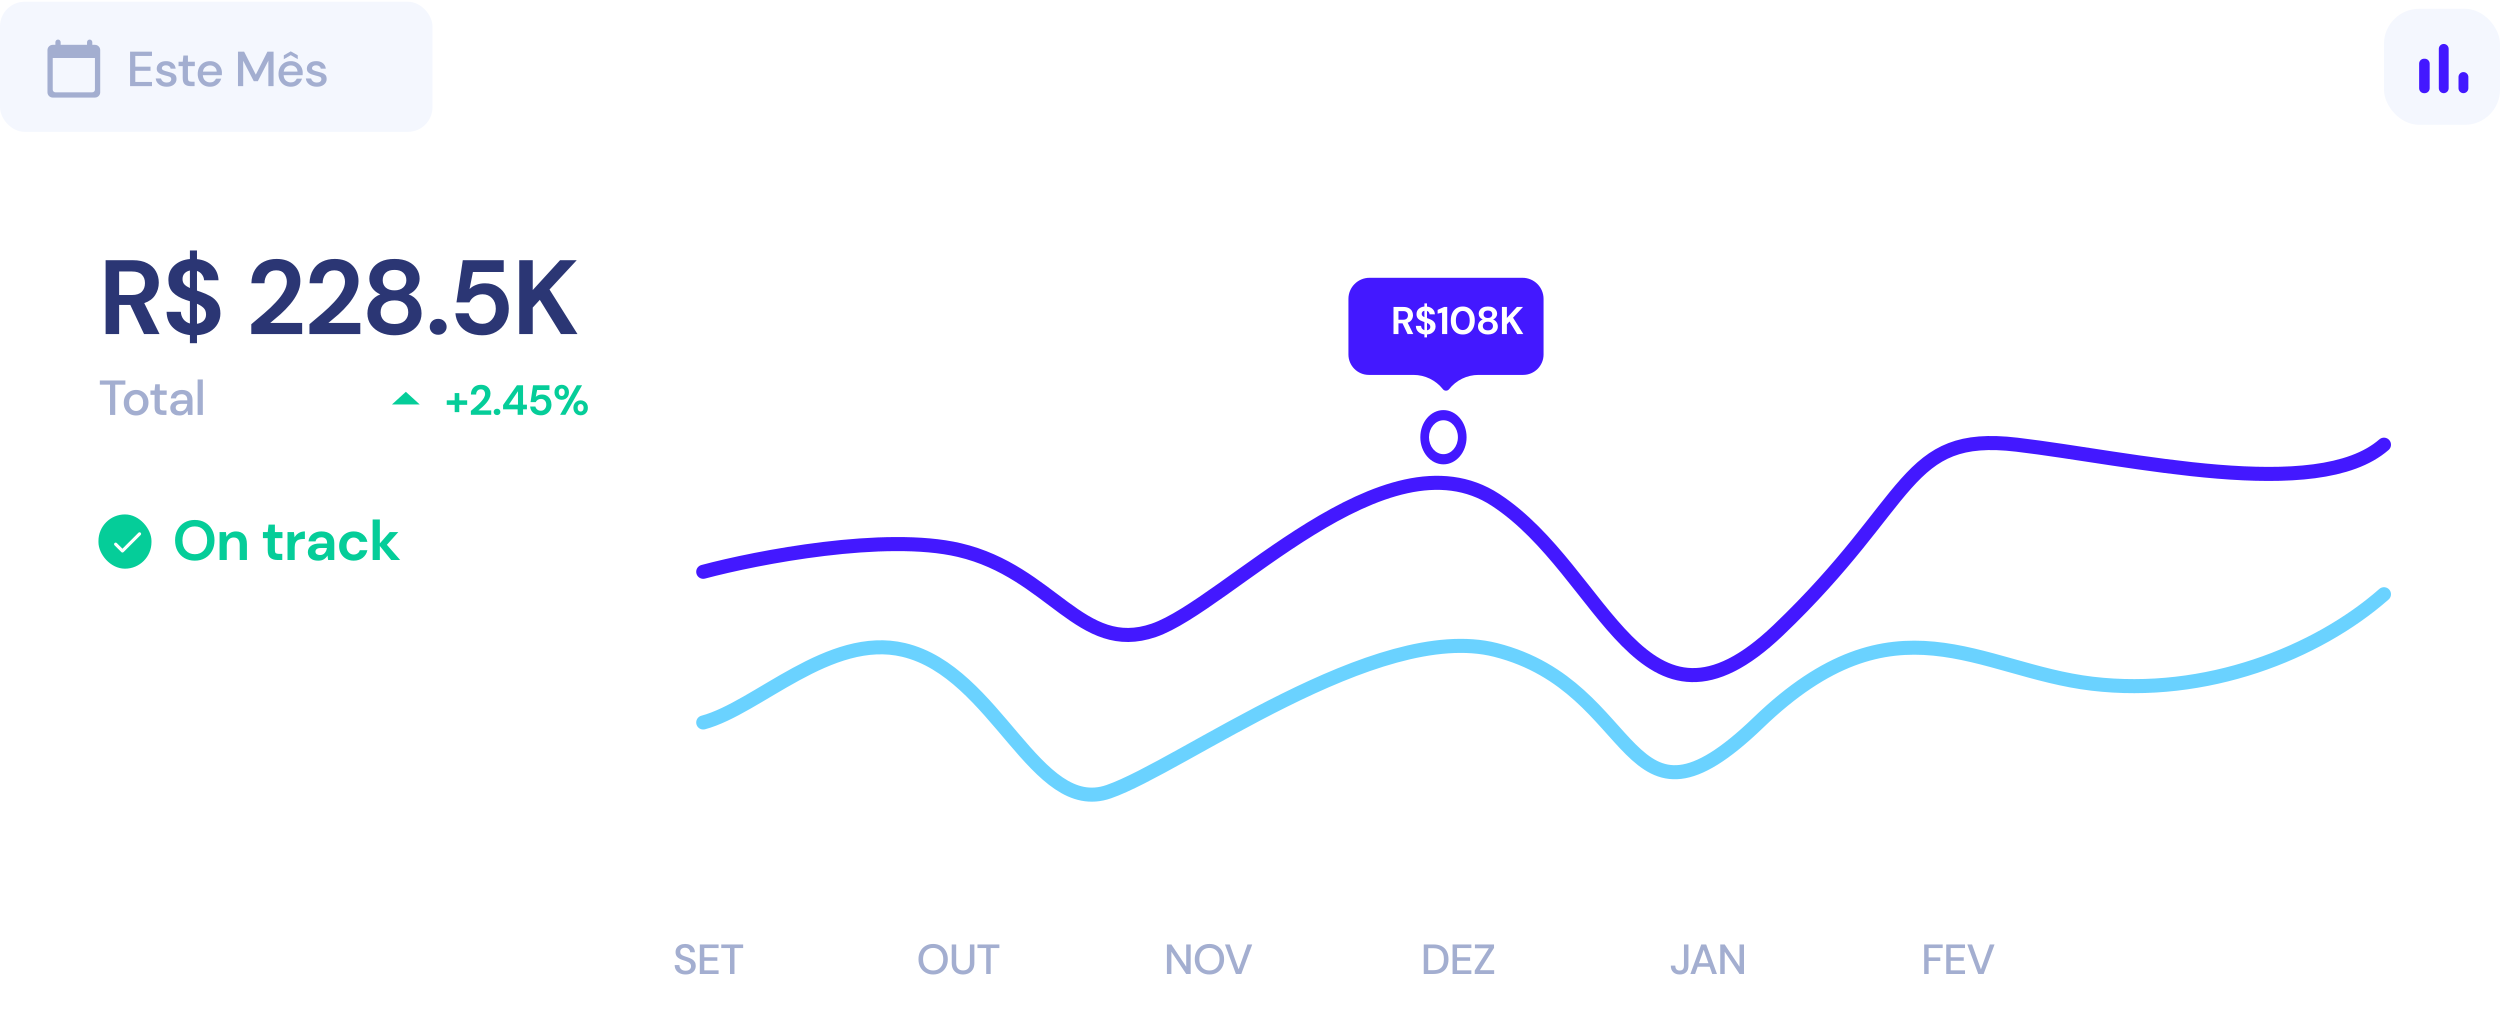 <svg width="711" height="292" viewBox="0 0 711 292" fill="none" xmlns="http://www.w3.org/2000/svg">
<g filter="url(#filter0_d_1506_149)">
<path d="M200 149.618C215.483 145.496 251.72 138.488 272.804 143.434C299.158 149.618 307.394 173.4 328.147 166.265C348.901 159.131 394.033 108.713 425.329 129.165C456.624 149.618 466.837 203.365 505.709 166.265C544.582 129.165 541.287 109.664 573.571 113.469C605.855 117.274 658.893 130.116 678 113.469" stroke="#4318FF" stroke-width="4" stroke-linecap="round"/>
</g>
<path d="M200 205.476C215.483 201.316 235.908 179.847 256.991 184.838C283.345 191.077 294.546 232.359 315.3 225.16C336.054 217.961 391.481 176.29 425.329 184.838C467.166 195.404 461.236 242.912 500.109 205.476C538.981 168.04 562.7 190.604 594.984 194.444C627.268 198.283 658.893 185.798 678 169" stroke="#6AD2FF" stroke-width="4" stroke-linecap="round"/>
<ellipse cx="410.517" cy="124.346" rx="6.579" ry="7.717" fill="#4318FF"/>
<ellipse cx="410.518" cy="124.343" rx="4.112" ry="4.823" fill="white"/>
<path d="M383.492 85.004C383.492 81.69 386.178 79.004 389.492 79.004H432.99C436.304 79.004 438.99 81.69 438.99 85.004V100.813C438.99 104.022 436.388 106.624 433.179 106.624H420.492C417.227 106.624 414.143 108.121 412.122 110.685V110.685C411.673 111.255 410.809 111.255 410.36 110.685V110.685C408.34 108.121 405.255 106.624 401.991 106.624H389.304C386.094 106.624 383.492 104.022 383.492 100.813V85.004Z" fill="#4318FF"/>
<path d="M396.312 95V87.3H399.139C399.755 87.3 400.261 87.406 400.657 87.619C401.06 87.824 401.361 88.107 401.559 88.466C401.757 88.818 401.856 89.21 401.856 89.643C401.856 90.112 401.731 90.541 401.482 90.93C401.24 91.319 400.858 91.601 400.338 91.777L401.933 95H400.316L398.886 91.964H397.72V95H396.312ZM397.72 90.93H399.051C399.52 90.93 399.865 90.816 400.085 90.589C400.305 90.362 400.415 90.061 400.415 89.687C400.415 89.32 400.305 89.027 400.085 88.807C399.872 88.587 399.524 88.477 399.04 88.477H397.72V90.93ZM405.101 95.957V95.11C404.39 95.029 403.811 94.78 403.363 94.362C402.916 93.944 402.685 93.383 402.67 92.679H404.155C404.17 92.972 404.258 93.229 404.419 93.449C404.588 93.669 404.815 93.819 405.101 93.9V91.579C405.035 91.557 404.966 91.535 404.892 91.513C404.826 91.491 404.757 91.469 404.683 91.447C404.089 91.242 403.635 90.978 403.319 90.655C403.011 90.332 402.857 89.903 402.857 89.368C402.85 88.737 403.055 88.231 403.473 87.85C403.891 87.461 404.434 87.238 405.101 87.179V86.288H405.838V87.19C406.498 87.256 407.03 87.487 407.433 87.883C407.844 88.272 408.06 88.774 408.082 89.39H406.575C406.568 89.177 406.498 88.983 406.366 88.807C406.242 88.624 406.066 88.495 405.838 88.422V90.468C405.897 90.49 405.956 90.512 406.014 90.534C406.073 90.549 406.132 90.567 406.19 90.589C406.572 90.721 406.92 90.875 407.235 91.051C407.551 91.227 407.804 91.462 407.994 91.755C408.185 92.041 408.28 92.411 408.28 92.866C408.28 93.247 408.185 93.603 407.994 93.933C407.811 94.263 407.536 94.538 407.169 94.758C406.81 94.971 406.366 95.092 405.838 95.121V95.957H405.101ZM404.331 89.269C404.331 89.504 404.401 89.694 404.54 89.841C404.68 89.98 404.867 90.101 405.101 90.204V88.378C404.874 88.422 404.687 88.521 404.54 88.675C404.401 88.829 404.331 89.027 404.331 89.269ZM406.784 92.965C406.784 92.672 406.696 92.441 406.52 92.272C406.344 92.103 406.117 91.96 405.838 91.843V93.933C406.132 93.889 406.363 93.783 406.531 93.614C406.7 93.445 406.784 93.229 406.784 92.965ZM410.125 95V88.906L408.86 89.203V88.125L410.719 87.3H411.588V95H410.125ZM416.018 95.132C415.306 95.132 414.698 94.967 414.192 94.637C413.686 94.3 413.293 93.834 413.015 93.24C412.743 92.639 412.608 91.942 412.608 91.15C412.608 90.365 412.743 89.672 413.015 89.071C413.293 88.47 413.686 88.004 414.192 87.674C414.698 87.337 415.306 87.168 416.018 87.168C416.729 87.168 417.338 87.337 417.844 87.674C418.35 88.004 418.738 88.47 419.01 89.071C419.288 89.672 419.428 90.365 419.428 91.15C419.428 91.942 419.288 92.639 419.01 93.24C418.738 93.834 418.35 94.3 417.844 94.637C417.338 94.967 416.729 95.132 416.018 95.132ZM416.018 93.867C416.597 93.867 417.07 93.625 417.437 93.141C417.803 92.657 417.987 91.993 417.987 91.15C417.987 90.307 417.803 89.643 417.437 89.159C417.07 88.675 416.597 88.433 416.018 88.433C415.431 88.433 414.954 88.675 414.588 89.159C414.228 89.643 414.049 90.307 414.049 91.15C414.049 91.993 414.228 92.657 414.588 93.141C414.954 93.625 415.431 93.867 416.018 93.867ZM423.167 95.132C422.639 95.132 422.163 95.04 421.737 94.857C421.312 94.666 420.971 94.399 420.714 94.054C420.465 93.709 420.34 93.31 420.34 92.855C420.34 92.386 420.461 91.975 420.703 91.623C420.953 91.271 421.279 91.018 421.682 90.864C421.33 90.71 421.052 90.49 420.846 90.204C420.641 89.911 420.538 89.584 420.538 89.225C420.538 88.858 420.637 88.521 420.835 88.213C421.033 87.898 421.327 87.645 421.715 87.454C422.111 87.263 422.595 87.168 423.167 87.168C423.739 87.168 424.22 87.263 424.608 87.454C424.997 87.645 425.29 87.898 425.488 88.213C425.686 88.521 425.785 88.858 425.785 89.225C425.785 89.577 425.679 89.903 425.466 90.204C425.261 90.497 424.986 90.717 424.641 90.864C425.052 91.018 425.378 91.271 425.62 91.623C425.862 91.975 425.983 92.386 425.983 92.855C425.983 93.31 425.859 93.709 425.609 94.054C425.36 94.399 425.019 94.666 424.586 94.857C424.161 95.04 423.688 95.132 423.167 95.132ZM423.167 90.446C423.549 90.446 423.849 90.347 424.069 90.149C424.289 89.951 424.399 89.698 424.399 89.39C424.399 89.053 424.289 88.789 424.069 88.598C423.857 88.407 423.556 88.312 423.167 88.312C422.771 88.312 422.467 88.407 422.254 88.598C422.042 88.789 421.935 89.053 421.935 89.39C421.935 89.705 422.042 89.962 422.254 90.16C422.474 90.351 422.779 90.446 423.167 90.446ZM423.167 93.955C423.637 93.955 423.992 93.841 424.234 93.614C424.476 93.379 424.597 93.086 424.597 92.734C424.597 92.345 424.469 92.041 424.212 91.821C423.963 91.601 423.615 91.491 423.167 91.491C422.72 91.491 422.364 91.601 422.1 91.821C421.844 92.041 421.715 92.345 421.715 92.734C421.715 93.086 421.836 93.379 422.078 93.614C422.328 93.841 422.691 93.955 423.167 93.955ZM427.148 95V87.3H428.556V90.413L431.405 87.3H433.143L430.305 90.358L433.22 95H431.493L429.293 91.436L428.556 92.239V95H427.148Z" fill="white"/>
<path d="M194.985 277.144C194.369 277.144 193.829 277.036 193.365 276.82C192.901 276.604 192.537 276.296 192.273 275.896C192.017 275.496 191.885 275.02 191.877 274.468H193.221C193.229 274.916 193.385 275.296 193.689 275.608C193.993 275.92 194.421 276.076 194.973 276.076C195.461 276.076 195.841 275.96 196.113 275.728C196.393 275.488 196.533 275.184 196.533 274.816C196.533 274.52 196.465 274.28 196.329 274.096C196.201 273.912 196.021 273.76 195.789 273.64C195.565 273.52 195.305 273.412 195.009 273.316C194.713 273.22 194.401 273.116 194.073 273.004C193.425 272.788 192.937 272.508 192.609 272.164C192.289 271.82 192.129 271.368 192.129 270.808C192.121 270.336 192.229 269.924 192.453 269.572C192.685 269.22 193.005 268.948 193.413 268.756C193.829 268.556 194.313 268.456 194.865 268.456C195.409 268.456 195.885 268.556 196.293 268.756C196.709 268.956 197.033 269.236 197.265 269.596C197.497 269.948 197.617 270.36 197.625 270.832H196.281C196.281 270.616 196.225 270.412 196.113 270.22C196.001 270.02 195.837 269.856 195.621 269.728C195.405 269.6 195.141 269.536 194.829 269.536C194.429 269.528 194.097 269.628 193.833 269.836C193.577 270.044 193.449 270.332 193.449 270.7C193.449 271.028 193.545 271.28 193.737 271.456C193.929 271.632 194.193 271.78 194.529 271.9C194.865 272.012 195.249 272.144 195.681 272.296C196.097 272.432 196.469 272.596 196.797 272.788C197.125 272.98 197.385 273.232 197.577 273.544C197.777 273.856 197.877 274.252 197.877 274.732C197.877 275.156 197.769 275.552 197.553 275.92C197.337 276.28 197.013 276.576 196.581 276.808C196.149 277.032 195.617 277.144 194.985 277.144ZM199.028 277V268.6H204.368V269.632H200.3V272.248H204.008V273.256H200.3V275.968H204.368V277H199.028ZM207.611 277V269.632H205.127V268.6H211.355V269.632H208.883V277H207.611Z" fill="#A3AED0"/>
<path d="M265.39 277.144C264.558 277.144 263.83 276.96 263.206 276.592C262.582 276.224 262.094 275.716 261.742 275.068C261.39 274.412 261.214 273.656 261.214 272.8C261.214 271.944 261.39 271.192 261.742 270.544C262.094 269.888 262.582 269.376 263.206 269.008C263.83 268.64 264.558 268.456 265.39 268.456C266.222 268.456 266.95 268.64 267.574 269.008C268.198 269.376 268.682 269.888 269.026 270.544C269.378 271.192 269.554 271.944 269.554 272.8C269.554 273.656 269.378 274.412 269.026 275.068C268.682 275.716 268.198 276.224 267.574 276.592C266.95 276.96 266.222 277.144 265.39 277.144ZM265.39 276.004C265.966 276.004 266.466 275.876 266.89 275.62C267.322 275.364 267.658 274.996 267.898 274.516C268.138 274.036 268.258 273.464 268.258 272.8C268.258 272.136 268.138 271.564 267.898 271.084C267.658 270.604 267.322 270.236 266.89 269.98C266.466 269.724 265.966 269.596 265.39 269.596C264.814 269.596 264.31 269.724 263.878 269.98C263.446 270.236 263.11 270.604 262.87 271.084C262.638 271.564 262.522 272.136 262.522 272.8C262.522 273.464 262.638 274.036 262.87 274.516C263.11 274.996 263.446 275.364 263.878 275.62C264.31 275.876 264.814 276.004 265.39 276.004ZM273.875 277.144C273.275 277.144 272.731 277.028 272.243 276.796C271.763 276.556 271.379 276.192 271.091 275.704C270.811 275.216 270.671 274.596 270.671 273.844V268.6H271.943V273.856C271.943 274.592 272.119 275.132 272.471 275.476C272.823 275.82 273.299 275.992 273.899 275.992C274.491 275.992 274.963 275.82 275.315 275.476C275.667 275.132 275.843 274.592 275.843 273.856V268.6H277.115V273.844C277.115 274.596 276.967 275.216 276.671 275.704C276.383 276.192 275.991 276.556 275.495 276.796C275.007 277.028 274.467 277.144 273.875 277.144ZM280.475 277V269.632H277.991V268.6H284.219V269.632H281.747V277H280.475Z" fill="#A3AED0"/>
<path d="M331.872 277V268.6H333.144L337.356 274.924V268.6H338.628V277H337.356L333.144 270.676V277H331.872ZM343.968 277.144C343.136 277.144 342.408 276.96 341.784 276.592C341.16 276.224 340.672 275.716 340.32 275.068C339.968 274.412 339.792 273.656 339.792 272.8C339.792 271.944 339.968 271.192 340.32 270.544C340.672 269.888 341.16 269.376 341.784 269.008C342.408 268.64 343.136 268.456 343.968 268.456C344.8 268.456 345.528 268.64 346.152 269.008C346.776 269.376 347.26 269.888 347.604 270.544C347.956 271.192 348.132 271.944 348.132 272.8C348.132 273.656 347.956 274.412 347.604 275.068C347.26 275.716 346.776 276.224 346.152 276.592C345.528 276.96 344.8 277.144 343.968 277.144ZM343.968 276.004C344.544 276.004 345.044 275.876 345.468 275.62C345.9 275.364 346.236 274.996 346.476 274.516C346.716 274.036 346.836 273.464 346.836 272.8C346.836 272.136 346.716 271.564 346.476 271.084C346.236 270.604 345.9 270.236 345.468 269.98C345.044 269.724 344.544 269.596 343.968 269.596C343.392 269.596 342.888 269.724 342.456 269.98C342.024 270.236 341.688 270.604 341.448 271.084C341.216 271.564 341.1 272.136 341.1 272.8C341.1 273.464 341.216 274.036 341.448 274.516C341.688 274.996 342.024 275.364 342.456 275.62C342.888 275.876 343.392 276.004 343.968 276.004ZM351.489 277L348.381 268.6H349.737L352.257 275.68L354.789 268.6H356.133L353.025 277H351.489Z" fill="#A3AED0"/>
<path d="M404.916 277V268.6H407.64C408.624 268.6 409.432 268.772 410.064 269.116C410.704 269.46 411.176 269.948 411.48 270.58C411.792 271.204 411.948 271.948 411.948 272.812C411.948 273.668 411.792 274.412 411.48 275.044C411.176 275.668 410.704 276.152 410.064 276.496C409.432 276.832 408.624 277 407.64 277H404.916ZM406.188 275.92H407.592C408.352 275.92 408.952 275.796 409.392 275.548C409.84 275.3 410.16 274.944 410.352 274.48C410.552 274.016 410.652 273.46 410.652 272.812C410.652 272.164 410.552 271.604 410.352 271.132C410.16 270.66 409.84 270.3 409.392 270.052C408.952 269.796 408.352 269.668 407.592 269.668H406.188V275.92ZM413.114 277V268.6H418.454V269.632H414.386V272.248H418.094V273.256H414.386V275.968H418.454V277H413.114ZM419.417 277V276.016L423.425 269.68H419.465V268.6H424.901V269.584L420.881 275.92H424.937V277H419.417Z" fill="#A3AED0"/>
<path d="M477.73 277.144C476.946 277.144 476.322 276.924 475.858 276.484C475.402 276.044 475.174 275.424 475.174 274.624H476.446C476.446 275.024 476.542 275.356 476.734 275.62C476.934 275.884 477.258 276.016 477.706 276.016C478.146 276.016 478.458 275.892 478.642 275.644C478.826 275.388 478.918 275.064 478.918 274.672V268.6H480.19V274.672C480.19 275.464 479.97 276.076 479.53 276.508C479.09 276.932 478.49 277.144 477.73 277.144ZM480.746 277L483.842 268.6H485.234L488.306 277H486.962L486.242 274.948H482.81L482.09 277H480.746ZM483.17 273.94H485.882L484.526 270.112L483.17 273.94ZM489.237 277V268.6H490.509L494.721 274.924V268.6H495.993V277H494.721L490.509 270.676V277H489.237Z" fill="#A3AED0"/>
<path d="M547.235 277V268.6H552.503V269.632H548.507V272.284H551.819V273.304H548.507V277H547.235ZM553.51 277V268.6H558.85V269.632H554.782V272.248H558.49V273.256H554.782V275.968H558.85V277H553.51ZM562.61 277L559.502 268.6H560.858L563.378 275.68L565.91 268.6H567.254L564.146 277H562.61Z" fill="#A3AED0"/>
<path d="M31.29 118V109.404H28.392V108.2H35.658V109.404H32.774V118H31.29ZM38.701 118.168C38.038 118.168 37.441 118.019 36.909 117.72C36.386 117.412 35.971 116.987 35.663 116.446C35.355 115.895 35.201 115.256 35.201 114.528C35.201 113.8 35.355 113.165 35.663 112.624C35.98 112.073 36.405 111.649 36.937 111.35C37.469 111.042 38.062 110.888 38.715 110.888C39.378 110.888 39.97 111.042 40.493 111.35C41.025 111.649 41.445 112.073 41.753 112.624C42.07 113.165 42.229 113.8 42.229 114.528C42.229 115.256 42.07 115.895 41.753 116.446C41.445 116.987 41.025 117.412 40.493 117.72C39.961 118.019 39.364 118.168 38.701 118.168ZM38.701 116.894C39.056 116.894 39.382 116.805 39.681 116.628C39.989 116.451 40.236 116.189 40.423 115.844C40.61 115.489 40.703 115.051 40.703 114.528C40.703 114.005 40.61 113.571 40.423 113.226C40.246 112.871 40.003 112.605 39.695 112.428C39.396 112.251 39.07 112.162 38.715 112.162C38.36 112.162 38.029 112.251 37.721 112.428C37.422 112.605 37.18 112.871 36.993 113.226C36.806 113.571 36.713 114.005 36.713 114.528C36.713 115.051 36.806 115.489 36.993 115.844C37.18 116.189 37.422 116.451 37.721 116.628C38.02 116.805 38.346 116.894 38.701 116.894ZM46.192 118C45.511 118 44.97 117.837 44.568 117.51C44.167 117.174 43.966 116.581 43.966 115.732V112.302H42.776V111.056H43.966L44.148 109.292H45.45V111.056H47.41V112.302H45.45V115.732C45.45 116.115 45.53 116.381 45.688 116.53C45.856 116.67 46.141 116.74 46.542 116.74H47.34V118H46.192ZM51.013 118.168C50.425 118.168 49.939 118.07 49.556 117.874C49.174 117.678 48.889 117.421 48.703 117.104C48.516 116.777 48.422 116.423 48.422 116.04C48.422 115.368 48.684 114.836 49.206 114.444C49.729 114.052 50.476 113.856 51.447 113.856H53.267V113.73C53.267 113.189 53.117 112.783 52.819 112.512C52.529 112.241 52.151 112.106 51.684 112.106C51.274 112.106 50.914 112.209 50.606 112.414C50.308 112.61 50.126 112.904 50.06 113.296H48.577C48.623 112.792 48.791 112.363 49.081 112.008C49.379 111.644 49.752 111.369 50.2 111.182C50.658 110.986 51.157 110.888 51.699 110.888C52.669 110.888 53.42 111.145 53.953 111.658C54.484 112.162 54.751 112.853 54.751 113.73V118H53.462L53.337 116.81C53.141 117.193 52.856 117.515 52.483 117.776C52.109 118.037 51.619 118.168 51.013 118.168ZM51.306 116.964C51.708 116.964 52.044 116.871 52.315 116.684C52.594 116.488 52.809 116.231 52.959 115.914C53.117 115.597 53.215 115.247 53.252 114.864H51.6C51.013 114.864 50.593 114.967 50.34 115.172C50.098 115.377 49.977 115.634 49.977 115.942C49.977 116.259 50.093 116.511 50.327 116.698C50.569 116.875 50.896 116.964 51.306 116.964ZM56.201 118V107.92H57.685V118H56.201Z" fill="#A3AED0"/>
<path d="M30.04 95V74H37.75C39.43 74 40.81 74.29 41.89 74.87C42.99 75.43 43.81 76.2 44.35 77.18C44.89 78.14 45.16 79.21 45.16 80.39C45.16 81.67 44.82 82.84 44.14 83.9C43.48 84.96 42.44 85.73 41.02 86.21L45.37 95H40.96L37.06 86.72H33.88V95H30.04ZM33.88 83.9H37.51C38.79 83.9 39.73 83.59 40.33 82.97C40.93 82.35 41.23 81.53 41.23 80.51C41.23 79.51 40.93 78.71 40.33 78.11C39.75 77.51 38.8 77.21 37.48 77.21H33.88V83.9ZM54.011 97.61V95.3C52.071 95.08 50.491 94.4 49.271 93.26C48.051 92.12 47.421 90.59 47.381 88.67H51.431C51.471 89.47 51.711 90.17 52.151 90.77C52.611 91.37 53.231 91.78 54.011 92V85.67C53.831 85.61 53.641 85.55 53.441 85.49C53.261 85.43 53.071 85.37 52.871 85.31C51.251 84.75 50.011 84.03 49.151 83.15C48.311 82.27 47.891 81.1 47.891 79.64C47.871 77.92 48.431 76.54 49.571 75.5C50.711 74.44 52.191 73.83 54.011 73.67V71.24H56.021V73.7C57.821 73.88 59.271 74.51 60.371 75.59C61.491 76.65 62.081 78.02 62.141 79.7H58.031C58.011 79.12 57.821 78.59 57.461 78.11C57.121 77.61 56.641 77.26 56.021 77.06V82.64C56.181 82.7 56.341 82.76 56.501 82.82C56.661 82.86 56.821 82.91 56.981 82.97C58.021 83.33 58.971 83.75 59.831 84.23C60.691 84.71 61.381 85.35 61.901 86.15C62.421 86.93 62.681 87.94 62.681 89.18C62.681 90.22 62.421 91.19 61.901 92.09C61.401 92.99 60.651 93.74 59.651 94.34C58.671 94.92 57.461 95.25 56.021 95.33V97.61H54.011ZM51.911 79.37C51.911 80.01 52.101 80.53 52.481 80.93C52.861 81.31 53.371 81.64 54.011 81.92V76.94C53.391 77.06 52.881 77.33 52.481 77.75C52.101 78.17 51.911 78.71 51.911 79.37ZM58.601 89.45C58.601 88.65 58.361 88.02 57.881 87.56C57.401 87.1 56.781 86.71 56.021 86.39V92.09C56.821 91.97 57.451 91.68 57.911 91.22C58.371 90.76 58.601 90.17 58.601 89.45ZM71.47 95V92.21C72.75 91.15 73.99 90.1 75.19 89.06C76.41 88.02 77.49 86.99 78.43 85.97C79.39 84.95 80.15 83.96 80.71 83C81.29 82.02 81.58 81.07 81.58 80.15C81.58 79.29 81.34 78.53 80.86 77.87C80.4 77.21 79.63 76.88 78.55 76.88C77.45 76.88 76.62 77.24 76.06 77.96C75.5 78.68 75.22 79.55 75.22 80.57H71.5C71.54 79.03 71.88 77.75 72.52 76.73C73.16 75.69 74.01 74.92 75.07 74.42C76.13 73.9 77.32 73.64 78.64 73.64C80.78 73.64 82.44 74.23 83.62 75.41C84.82 76.57 85.42 78.08 85.42 79.94C85.42 81.1 85.15 82.23 84.61 83.33C84.09 84.43 83.4 85.49 82.54 86.51C81.68 87.53 80.75 88.49 79.75 89.39C78.75 90.27 77.78 91.09 76.84 91.85H85.93V95H71.47ZM88.009 95V92.21C89.289 91.15 90.529 90.1 91.729 89.06C92.949 88.02 94.029 86.99 94.969 85.97C95.929 84.95 96.689 83.96 97.249 83C97.829 82.02 98.119 81.07 98.119 80.15C98.119 79.29 97.879 78.53 97.399 77.87C96.939 77.21 96.169 76.88 95.089 76.88C93.989 76.88 93.159 77.24 92.599 77.96C92.039 78.68 91.759 79.55 91.759 80.57H88.039C88.079 79.03 88.419 77.75 89.059 76.73C89.699 75.69 90.549 74.92 91.609 74.42C92.669 73.9 93.859 73.64 95.179 73.64C97.319 73.64 98.979 74.23 100.159 75.41C101.359 76.57 101.959 78.08 101.959 79.94C101.959 81.1 101.689 82.23 101.149 83.33C100.629 84.43 99.939 85.49 99.079 86.51C98.219 87.53 97.289 88.49 96.289 89.39C95.289 90.27 94.319 91.09 93.379 91.85H102.469V95H88.009ZM112.204 95.36C110.764 95.36 109.464 95.11 108.304 94.61C107.144 94.09 106.214 93.36 105.514 92.42C104.834 91.48 104.494 90.39 104.494 89.15C104.494 87.87 104.824 86.75 105.484 85.79C106.164 84.83 107.054 84.14 108.154 83.72C107.194 83.3 106.434 82.7 105.874 81.92C105.314 81.12 105.034 80.23 105.034 79.25C105.034 78.25 105.304 77.33 105.844 76.49C106.384 75.63 107.184 74.94 108.244 74.42C109.324 73.9 110.644 73.64 112.204 73.64C113.764 73.64 115.074 73.9 116.134 74.42C117.194 74.94 117.994 75.63 118.534 76.49C119.074 77.33 119.344 78.25 119.344 79.25C119.344 80.21 119.054 81.1 118.474 81.92C117.914 82.72 117.164 83.32 116.224 83.72C117.344 84.14 118.234 84.83 118.894 85.79C119.554 86.75 119.884 87.87 119.884 89.15C119.884 90.39 119.544 91.48 118.864 92.42C118.184 93.36 117.254 94.09 116.074 94.61C114.914 95.11 113.624 95.36 112.204 95.36ZM112.204 82.58C113.244 82.58 114.064 82.31 114.664 81.77C115.264 81.23 115.564 80.54 115.564 79.7C115.564 78.78 115.264 78.06 114.664 77.54C114.084 77.02 113.264 76.76 112.204 76.76C111.124 76.76 110.294 77.02 109.714 77.54C109.134 78.06 108.844 78.78 108.844 79.7C108.844 80.56 109.134 81.26 109.714 81.8C110.314 82.32 111.144 82.58 112.204 82.58ZM112.204 92.15C113.484 92.15 114.454 91.84 115.114 91.22C115.774 90.58 116.104 89.78 116.104 88.82C116.104 87.76 115.754 86.93 115.054 86.33C114.374 85.73 113.424 85.43 112.204 85.43C110.984 85.43 110.014 85.73 109.294 86.33C108.594 86.93 108.244 87.76 108.244 88.82C108.244 89.78 108.574 90.58 109.234 91.22C109.914 91.84 110.904 92.15 112.204 92.15ZM124.621 95.21C123.921 95.21 123.341 94.99 122.881 94.55C122.441 94.11 122.221 93.58 122.221 92.96C122.221 92.32 122.441 91.78 122.881 91.34C123.341 90.9 123.921 90.68 124.621 90.68C125.321 90.68 125.891 90.9 126.331 91.34C126.791 91.78 127.021 92.32 127.021 92.96C127.021 93.58 126.791 94.11 126.331 94.55C125.891 94.99 125.321 95.21 124.621 95.21ZM137.198 95.36C135.658 95.36 134.328 95.09 133.208 94.55C132.108 94.01 131.238 93.27 130.598 92.33C129.978 91.37 129.618 90.29 129.518 89.09H133.268C133.448 89.95 133.888 90.67 134.588 91.25C135.288 91.81 136.158 92.09 137.198 92.09C138.318 92.09 139.228 91.68 139.928 90.86C140.648 90.04 141.008 89.02 141.008 87.8C141.008 86.54 140.648 85.54 139.928 84.8C139.228 84.06 138.338 83.69 137.258 83.69C136.358 83.69 135.578 83.91 134.918 84.35C134.258 84.79 133.788 85.34 133.508 86H129.818L131.618 74H143.258V77.36H134.498L133.538 82.22C133.978 81.74 134.578 81.35 135.338 81.05C136.098 80.73 136.948 80.57 137.888 80.57C139.388 80.57 140.638 80.91 141.638 81.59C142.638 82.25 143.398 83.13 143.918 84.23C144.438 85.31 144.698 86.49 144.698 87.77C144.698 89.23 144.378 90.53 143.738 91.67C143.118 92.81 142.238 93.71 141.098 94.37C139.978 95.03 138.678 95.36 137.198 95.36ZM147.672 95V74H151.512V82.49L159.282 74H164.022L156.282 82.34L164.232 95H159.522L153.522 85.28L151.512 87.47V95H147.672Z" fill="#2B3674"/>
<path d="M127.056 115.141V113.857H129.312V111.781H130.62V113.857H132.864V115.141H130.62V117.217H129.312V115.141H127.056ZM133.916 117.973V116.857C134.428 116.433 134.924 116.013 135.404 115.597C135.892 115.181 136.324 114.769 136.7 114.361C137.084 113.953 137.388 113.557 137.612 113.173C137.844 112.781 137.96 112.401 137.96 112.033C137.96 111.689 137.864 111.385 137.672 111.121C137.488 110.857 137.18 110.725 136.748 110.725C136.308 110.725 135.976 110.869 135.752 111.157C135.528 111.445 135.416 111.793 135.416 112.201H133.928C133.944 111.585 134.08 111.073 134.336 110.665C134.592 110.249 134.932 109.941 135.356 109.741C135.78 109.533 136.256 109.429 136.784 109.429C137.64 109.429 138.304 109.665 138.776 110.137C139.256 110.601 139.496 111.205 139.496 111.949C139.496 112.413 139.388 112.865 139.172 113.305C138.964 113.745 138.688 114.169 138.344 114.577C138 114.985 137.628 115.369 137.228 115.729C136.828 116.081 136.44 116.409 136.064 116.713H139.7V117.973H133.916ZM141.359 118.057C141.079 118.057 140.847 117.969 140.663 117.793C140.487 117.617 140.399 117.405 140.399 117.157C140.399 116.901 140.487 116.685 140.663 116.509C140.847 116.333 141.079 116.245 141.359 116.245C141.639 116.245 141.867 116.333 142.043 116.509C142.227 116.685 142.319 116.901 142.319 117.157C142.319 117.405 142.227 117.617 142.043 117.793C141.867 117.969 141.639 118.057 141.359 118.057ZM147.218 117.973V116.413H143.078V115.189L147.014 109.573H148.754V115.081H149.858V116.413H148.754V117.973H147.218ZM144.722 115.081H147.314V111.265L144.722 115.081ZM153.838 118.117C153.222 118.117 152.69 118.009 152.242 117.793C151.802 117.577 151.454 117.281 151.198 116.905C150.95 116.521 150.806 116.089 150.766 115.609H152.266C152.338 115.953 152.514 116.241 152.794 116.473C153.074 116.697 153.422 116.809 153.838 116.809C154.286 116.809 154.65 116.645 154.93 116.317C155.218 115.989 155.362 115.581 155.362 115.093C155.362 114.589 155.218 114.189 154.93 113.893C154.65 113.597 154.294 113.449 153.862 113.449C153.502 113.449 153.19 113.537 152.926 113.713C152.662 113.889 152.474 114.109 152.362 114.373H150.886L151.606 109.573H156.262V110.917H152.758L152.374 112.861C152.55 112.669 152.79 112.513 153.094 112.393C153.398 112.265 153.738 112.201 154.114 112.201C154.714 112.201 155.214 112.337 155.614 112.609C156.014 112.873 156.318 113.225 156.526 113.665C156.734 114.097 156.838 114.569 156.838 115.081C156.838 115.665 156.71 116.185 156.454 116.641C156.206 117.097 155.854 117.457 155.398 117.721C154.95 117.985 154.43 118.117 153.838 118.117ZM159.755 113.701C159.371 113.701 159.023 113.617 158.711 113.449C158.399 113.273 158.151 113.025 157.967 112.705C157.783 112.385 157.691 112.005 157.691 111.565C157.691 111.125 157.783 110.745 157.967 110.425C158.151 110.105 158.399 109.861 158.711 109.693C159.023 109.517 159.375 109.429 159.767 109.429C160.151 109.429 160.495 109.517 160.799 109.693C161.111 109.861 161.359 110.105 161.543 110.425C161.727 110.745 161.819 111.125 161.819 111.565C161.819 112.005 161.727 112.385 161.543 112.705C161.359 113.025 161.111 113.273 160.799 113.449C160.487 113.617 160.139 113.701 159.755 113.701ZM159.299 117.973L164.039 109.573H165.539L160.799 117.973H159.299ZM159.755 112.633C159.987 112.633 160.187 112.545 160.355 112.369C160.523 112.185 160.607 111.917 160.607 111.565C160.607 111.213 160.523 110.945 160.355 110.761C160.195 110.577 159.995 110.485 159.755 110.485C159.515 110.485 159.311 110.577 159.143 110.761C158.983 110.945 158.903 111.213 158.903 111.565C158.903 111.917 158.983 112.185 159.143 112.369C159.311 112.545 159.515 112.633 159.755 112.633ZM165.131 118.117C164.747 118.117 164.399 118.033 164.087 117.865C163.775 117.689 163.527 117.441 163.343 117.121C163.159 116.801 163.067 116.421 163.067 115.981C163.067 115.541 163.159 115.165 163.343 114.853C163.527 114.533 163.775 114.289 164.087 114.121C164.399 113.945 164.751 113.857 165.143 113.857C165.527 113.857 165.871 113.945 166.175 114.121C166.487 114.289 166.735 114.533 166.919 114.853C167.103 115.165 167.195 115.541 167.195 115.981C167.195 116.421 167.103 116.801 166.919 117.121C166.735 117.441 166.487 117.689 166.175 117.865C165.871 118.033 165.523 118.117 165.131 118.117ZM165.131 117.049C165.371 117.049 165.571 116.961 165.731 116.785C165.899 116.601 165.983 116.333 165.983 115.981C165.983 115.629 165.899 115.361 165.731 115.177C165.571 114.993 165.371 114.901 165.131 114.901C164.891 114.901 164.687 114.993 164.519 115.177C164.359 115.361 164.279 115.629 164.279 115.981C164.279 116.333 164.359 116.601 164.519 116.785C164.687 116.961 164.891 117.049 165.131 117.049Z" fill="#05CD99"/>
<g clip-path="url(#clip0_1506_149)">
<path d="M111.469 115.033L115.42 111.426L119.371 115.033H111.469Z" fill="#05CD99"/>
</g>
<path d="M55.406 159.454C54.286 159.454 53.305 159.208 52.462 158.718C51.63 158.227 50.974 157.55 50.494 156.686C50.025 155.811 49.79 154.803 49.79 153.662C49.79 152.52 50.025 151.518 50.494 150.654C50.974 149.779 51.63 149.096 52.462 148.606C53.305 148.115 54.286 147.87 55.406 147.87C56.516 147.87 57.492 148.115 58.334 148.606C59.177 149.096 59.833 149.779 60.302 150.654C60.772 151.518 61.006 152.52 61.006 153.662C61.006 154.803 60.772 155.811 60.302 156.686C59.833 157.55 59.177 158.227 58.334 158.718C57.492 159.208 56.516 159.454 55.406 159.454ZM55.406 157.614C56.473 157.614 57.321 157.262 57.95 156.558C58.59 155.854 58.91 154.888 58.91 153.662C58.91 152.435 58.59 151.47 57.95 150.766C57.321 150.062 56.473 149.71 55.406 149.71C54.34 149.71 53.486 150.062 52.846 150.766C52.206 151.47 51.886 152.435 51.886 153.662C51.886 154.888 52.206 155.854 52.846 156.558C53.486 157.262 54.34 157.614 55.406 157.614ZM62.447 159.262V151.326H64.255L64.415 152.67C64.66 152.2 65.012 151.827 65.471 151.55C65.94 151.272 66.489 151.134 67.119 151.134C68.1 151.134 68.863 151.443 69.407 152.062C69.951 152.68 70.223 153.587 70.223 154.782V159.262H68.175V154.974C68.175 154.291 68.036 153.768 67.759 153.406C67.481 153.043 67.049 152.862 66.463 152.862C65.887 152.862 65.412 153.064 65.039 153.47C64.676 153.875 64.495 154.44 64.495 155.166V159.262H62.447ZM78.889 159.262C78.057 159.262 77.391 159.059 76.889 158.654C76.388 158.248 76.137 157.528 76.137 156.494V153.038H74.777V151.326H76.137L76.377 149.198H78.185V151.326H80.329V153.038H78.185V156.51C78.185 156.894 78.265 157.16 78.425 157.31C78.596 157.448 78.884 157.518 79.289 157.518H80.281V159.262H78.889ZM81.768 159.262V151.326H83.592L83.784 152.814C84.072 152.302 84.461 151.896 84.952 151.598C85.453 151.288 86.04 151.134 86.712 151.134V153.294H86.136C85.688 153.294 85.288 153.363 84.936 153.502C84.584 153.64 84.306 153.88 84.104 154.222C83.912 154.563 83.816 155.038 83.816 155.646V159.262H81.768ZM90.528 159.454C89.845 159.454 89.285 159.347 88.848 159.134C88.41 158.91 88.085 158.616 87.872 158.254C87.658 157.891 87.552 157.491 87.552 157.054C87.552 156.318 87.84 155.72 88.416 155.262C88.992 154.803 89.856 154.574 91.008 154.574H93.024V154.382C93.024 153.838 92.869 153.438 92.56 153.182C92.25 152.926 91.866 152.798 91.408 152.798C90.992 152.798 90.629 152.899 90.32 153.102C90.01 153.294 89.818 153.582 89.744 153.966H87.744C87.797 153.39 87.989 152.888 88.32 152.462C88.661 152.035 89.098 151.71 89.632 151.486C90.165 151.251 90.762 151.134 91.424 151.134C92.554 151.134 93.445 151.416 94.096 151.982C94.746 152.547 95.072 153.347 95.072 154.382V159.262H93.328L93.136 157.982C92.901 158.408 92.57 158.76 92.144 159.038C91.728 159.315 91.189 159.454 90.528 159.454ZM90.992 157.854C91.578 157.854 92.032 157.662 92.352 157.278C92.682 156.894 92.89 156.419 92.976 155.854H91.232C90.688 155.854 90.298 155.955 90.064 156.158C89.829 156.35 89.712 156.59 89.712 156.878C89.712 157.187 89.829 157.427 90.064 157.598C90.298 157.768 90.608 157.854 90.992 157.854ZM100.594 159.454C99.783 159.454 99.069 159.278 98.45 158.926C97.831 158.574 97.341 158.083 96.978 157.454C96.626 156.824 96.45 156.104 96.45 155.294C96.45 154.483 96.626 153.763 96.978 153.134C97.341 152.504 97.831 152.014 98.45 151.662C99.069 151.31 99.783 151.134 100.594 151.134C101.607 151.134 102.461 151.4 103.154 151.934C103.847 152.456 104.29 153.182 104.482 154.11H102.322C102.215 153.726 102.002 153.427 101.682 153.214C101.373 152.99 101.005 152.878 100.578 152.878C100.013 152.878 99.533 153.091 99.138 153.518C98.743 153.944 98.546 154.536 98.546 155.294C98.546 156.051 98.743 156.643 99.138 157.07C99.533 157.496 100.013 157.71 100.578 157.71C101.005 157.71 101.373 157.603 101.682 157.39C102.002 157.176 102.215 156.872 102.322 156.478H104.482C104.29 157.374 103.847 158.094 103.154 158.638C102.461 159.182 101.607 159.454 100.594 159.454ZM105.98 159.262V147.742H108.028V154.542L110.844 151.326H113.276L110.028 154.942L113.804 159.262H111.244L108.028 155.278V159.262H105.98Z" fill="#05CD99"/>
<rect x="28" y="146.301" width="15.079" height="15.435" rx="7.54" fill="#05CD99"/>
<g clip-path="url(#clip1_1506_149)">
<path d="M34.821 156.05L33.217 154.446C33.038 154.268 32.754 154.268 32.575 154.446C32.397 154.625 32.397 154.909 32.575 155.088L34.496 157.008C34.675 157.187 34.963 157.187 35.142 157.008L40.001 152.155C40.179 151.976 40.179 151.692 40.001 151.513C39.822 151.334 39.538 151.334 39.359 151.513L34.821 156.05Z" fill="white"/>
</g>
<rect x="678" y="2.5" width="33" height="33" rx="10" fill="#F4F7FE"/>
<g clip-path="url(#clip2_1506_149)">
<path d="M689.4 16.7H689.6C690.37 16.7 691 17.33 691 18.1V25.1C691 25.87 690.37 26.5 689.6 26.5H689.4C688.63 26.5 688 25.87 688 25.1V18.1C688 17.33 688.63 16.7 689.4 16.7V16.7ZM695 12.5C695.77 12.5 696.4 13.13 696.4 13.9V25.1C696.4 25.87 695.77 26.5 695 26.5C694.23 26.5 693.6 25.87 693.6 25.1V13.9C693.6 13.13 694.23 12.5 695 12.5ZM700.6 20.5C701.37 20.5 702 21.13 702 21.9V25.1C702 25.87 701.37 26.5 700.6 26.5C699.83 26.5 699.2 25.87 699.2 25.1V21.9C699.2 21.13 699.83 20.5 700.6 20.5V20.5Z" fill="#4318FF"/>
</g>
<rect y="0.5" width="123" height="37" rx="7" fill="#F4F7FE"/>
<g clip-path="url(#clip3_1506_149)">
<path d="M27 12.75H26.25V12C26.25 11.588 25.913 11.25 25.5 11.25C25.087 11.25 24.75 11.588 24.75 12V12.75H17.25V12C17.25 11.588 16.913 11.25 16.5 11.25C16.087 11.25 15.75 11.588 15.75 12V12.75H15C14.175 12.75 13.5 13.425 13.5 14.25V26.25C13.5 27.075 14.175 27.75 15 27.75H27C27.825 27.75 28.5 27.075 28.5 26.25V14.25C28.5 13.425 27.825 12.75 27 12.75ZM26.25 26.25H15.75C15.338 26.25 15 25.913 15 25.5V16.5H27V25.5C27 25.913 26.663 26.25 26.25 26.25Z" fill="#A3AED0"/>
</g>
<path d="M36.994 24.5V14.7H43.224V15.904H38.478V18.956H42.804V20.132H38.478V23.296H43.224V24.5H36.994ZM47.428 24.668C46.551 24.668 45.827 24.453 45.258 24.024C44.689 23.595 44.362 23.025 44.278 22.316H45.776C45.851 22.633 46.028 22.909 46.308 23.142C46.588 23.366 46.957 23.478 47.414 23.478C47.862 23.478 48.189 23.385 48.394 23.198C48.599 23.011 48.702 22.797 48.702 22.554C48.702 22.199 48.557 21.961 48.268 21.84C47.988 21.709 47.596 21.593 47.092 21.49C46.7 21.406 46.308 21.294 45.916 21.154C45.533 21.014 45.211 20.818 44.95 20.566C44.698 20.305 44.572 19.955 44.572 19.516C44.572 18.909 44.805 18.405 45.272 18.004C45.739 17.593 46.392 17.388 47.232 17.388C48.007 17.388 48.632 17.575 49.108 17.948C49.593 18.321 49.878 18.849 49.962 19.53H48.534C48.487 19.231 48.347 18.998 48.114 18.83C47.89 18.662 47.587 18.578 47.204 18.578C46.831 18.578 46.541 18.657 46.336 18.816C46.131 18.965 46.028 19.161 46.028 19.404C46.028 19.647 46.168 19.838 46.448 19.978C46.737 20.118 47.115 20.244 47.582 20.356C48.049 20.459 48.478 20.58 48.87 20.72C49.271 20.851 49.593 21.047 49.836 21.308C50.079 21.569 50.2 21.952 50.2 22.456C50.209 23.091 49.962 23.618 49.458 24.038C48.963 24.458 48.287 24.668 47.428 24.668ZM54.192 24.5C53.511 24.5 52.97 24.337 52.568 24.01C52.167 23.674 51.966 23.081 51.966 22.232V18.802H50.776V17.556H51.966L52.148 15.792H53.45V17.556H55.41V18.802H53.45V22.232C53.45 22.615 53.53 22.881 53.688 23.03C53.856 23.17 54.141 23.24 54.542 23.24H55.34V24.5H54.192ZM59.731 24.668C59.049 24.668 58.443 24.519 57.911 24.22C57.388 23.912 56.977 23.487 56.679 22.946C56.38 22.405 56.231 21.775 56.231 21.056C56.231 20.328 56.375 19.689 56.665 19.138C56.963 18.587 57.374 18.158 57.897 17.85C58.429 17.542 59.045 17.388 59.745 17.388C60.426 17.388 61.019 17.542 61.523 17.85C62.027 18.149 62.419 18.55 62.699 19.054C62.979 19.558 63.119 20.113 63.119 20.72C63.119 20.813 63.114 20.916 63.105 21.028C63.105 21.131 63.1 21.247 63.091 21.378H57.687C57.733 22.05 57.953 22.563 58.345 22.918C58.746 23.263 59.208 23.436 59.731 23.436C60.151 23.436 60.501 23.343 60.781 23.156C61.07 22.96 61.285 22.699 61.425 22.372H62.909C62.722 23.025 62.349 23.571 61.789 24.01C61.238 24.449 60.552 24.668 59.731 24.668ZM59.731 18.606C59.236 18.606 58.797 18.755 58.415 19.054C58.032 19.343 57.799 19.782 57.715 20.37H61.635C61.607 19.829 61.415 19.399 61.061 19.082C60.706 18.765 60.263 18.606 59.731 18.606ZM67.682 24.5V14.7H69.432L72.75 21.224L76.054 14.7H77.804V24.5H76.32V17.262L73.324 23.1H72.176L69.166 17.276V24.5H67.682ZM82.707 24.668C82.026 24.668 81.419 24.519 80.887 24.22C80.365 23.912 79.954 23.487 79.655 22.946C79.356 22.405 79.207 21.775 79.207 21.056C79.207 20.328 79.352 19.689 79.641 19.138C79.94 18.587 80.35 18.158 80.873 17.85C81.405 17.542 82.021 17.388 82.721 17.388C83.403 17.388 83.995 17.542 84.499 17.85C85.003 18.149 85.395 18.55 85.675 19.054C85.955 19.558 86.095 20.113 86.095 20.72C86.095 20.813 86.091 20.916 86.081 21.028C86.081 21.131 86.076 21.247 86.067 21.378H80.663C80.71 22.05 80.929 22.563 81.321 22.918C81.722 23.263 82.184 23.436 82.707 23.436C83.127 23.436 83.477 23.343 83.757 23.156C84.046 22.96 84.261 22.699 84.401 22.372H85.885C85.698 23.025 85.325 23.571 84.765 24.01C84.215 24.449 83.528 24.668 82.707 24.668ZM82.707 18.606C82.213 18.606 81.774 18.755 81.391 19.054C81.008 19.343 80.775 19.782 80.691 20.37H84.611C84.583 19.829 84.392 19.399 84.037 19.082C83.683 18.765 83.239 18.606 82.707 18.606ZM80.719 16.842V15.736L82.693 14.602L84.681 15.736V16.842L82.693 15.68L80.719 16.842ZM90.127 24.668C89.25 24.668 88.526 24.453 87.957 24.024C87.388 23.595 87.061 23.025 86.977 22.316H88.475C88.55 22.633 88.727 22.909 89.007 23.142C89.287 23.366 89.656 23.478 90.113 23.478C90.561 23.478 90.888 23.385 91.093 23.198C91.298 23.011 91.401 22.797 91.401 22.554C91.401 22.199 91.256 21.961 90.967 21.84C90.687 21.709 90.295 21.593 89.791 21.49C89.399 21.406 89.007 21.294 88.615 21.154C88.232 21.014 87.91 20.818 87.649 20.566C87.397 20.305 87.271 19.955 87.271 19.516C87.271 18.909 87.504 18.405 87.971 18.004C88.438 17.593 89.091 17.388 89.931 17.388C90.706 17.388 91.331 17.575 91.807 17.948C92.292 18.321 92.577 18.849 92.661 19.53H91.233C91.186 19.231 91.046 18.998 90.813 18.83C90.589 18.662 90.286 18.578 89.903 18.578C89.53 18.578 89.24 18.657 89.035 18.816C88.83 18.965 88.727 19.161 88.727 19.404C88.727 19.647 88.867 19.838 89.147 19.978C89.436 20.118 89.814 20.244 90.281 20.356C90.748 20.459 91.177 20.58 91.569 20.72C91.97 20.851 92.292 21.047 92.535 21.308C92.778 21.569 92.899 21.952 92.899 22.456C92.908 23.091 92.661 23.618 92.157 24.038C91.662 24.458 90.986 24.668 90.127 24.668Z" fill="#A3AED0"/>
<defs>
<filter id="filter0_d_1506_149" x="177" y="103" width="524" height="112" filterUnits="userSpaceOnUse" color-interpolation-filters="sRGB">
<feFlood flood-opacity="0" result="BackgroundImageFix"/>
<feColorMatrix in="SourceAlpha" type="matrix" values="0 0 0 0 0 0 0 0 0 0 0 0 0 0 0 0 0 0 127 0" result="hardAlpha"/>
<feOffset dy="13"/>
<feGaussianBlur stdDeviation="10.5"/>
<feColorMatrix type="matrix" values="0 0 0 0 0.263 0 0 0 0 0.094 0 0 0 0 1 0 0 0 0.25 0"/>
<feBlend mode="normal" in2="BackgroundImageFix" result="effect1_dropShadow_1506_149"/>
<feBlend mode="normal" in="SourceGraphic" in2="effect1_dropShadow_1506_149" result="shape"/>
</filter>
<clipPath id="clip0_1506_149">
<rect width="18.966" height="17.314" fill="white" transform="translate(105.938 104.934)"/>
</clipPath>
<clipPath id="clip1_1506_149">
<rect width="11" height="11" fill="white" transform="translate(30.695 148.625)"/>
</clipPath>
<clipPath id="clip2_1506_149">
<rect width="24" height="24" fill="white" transform="translate(683 7.5)"/>
</clipPath>
<clipPath id="clip3_1506_149">
<rect width="18" height="18" fill="white" transform="translate(12 10.5)"/>
</clipPath>
</defs>
</svg>
